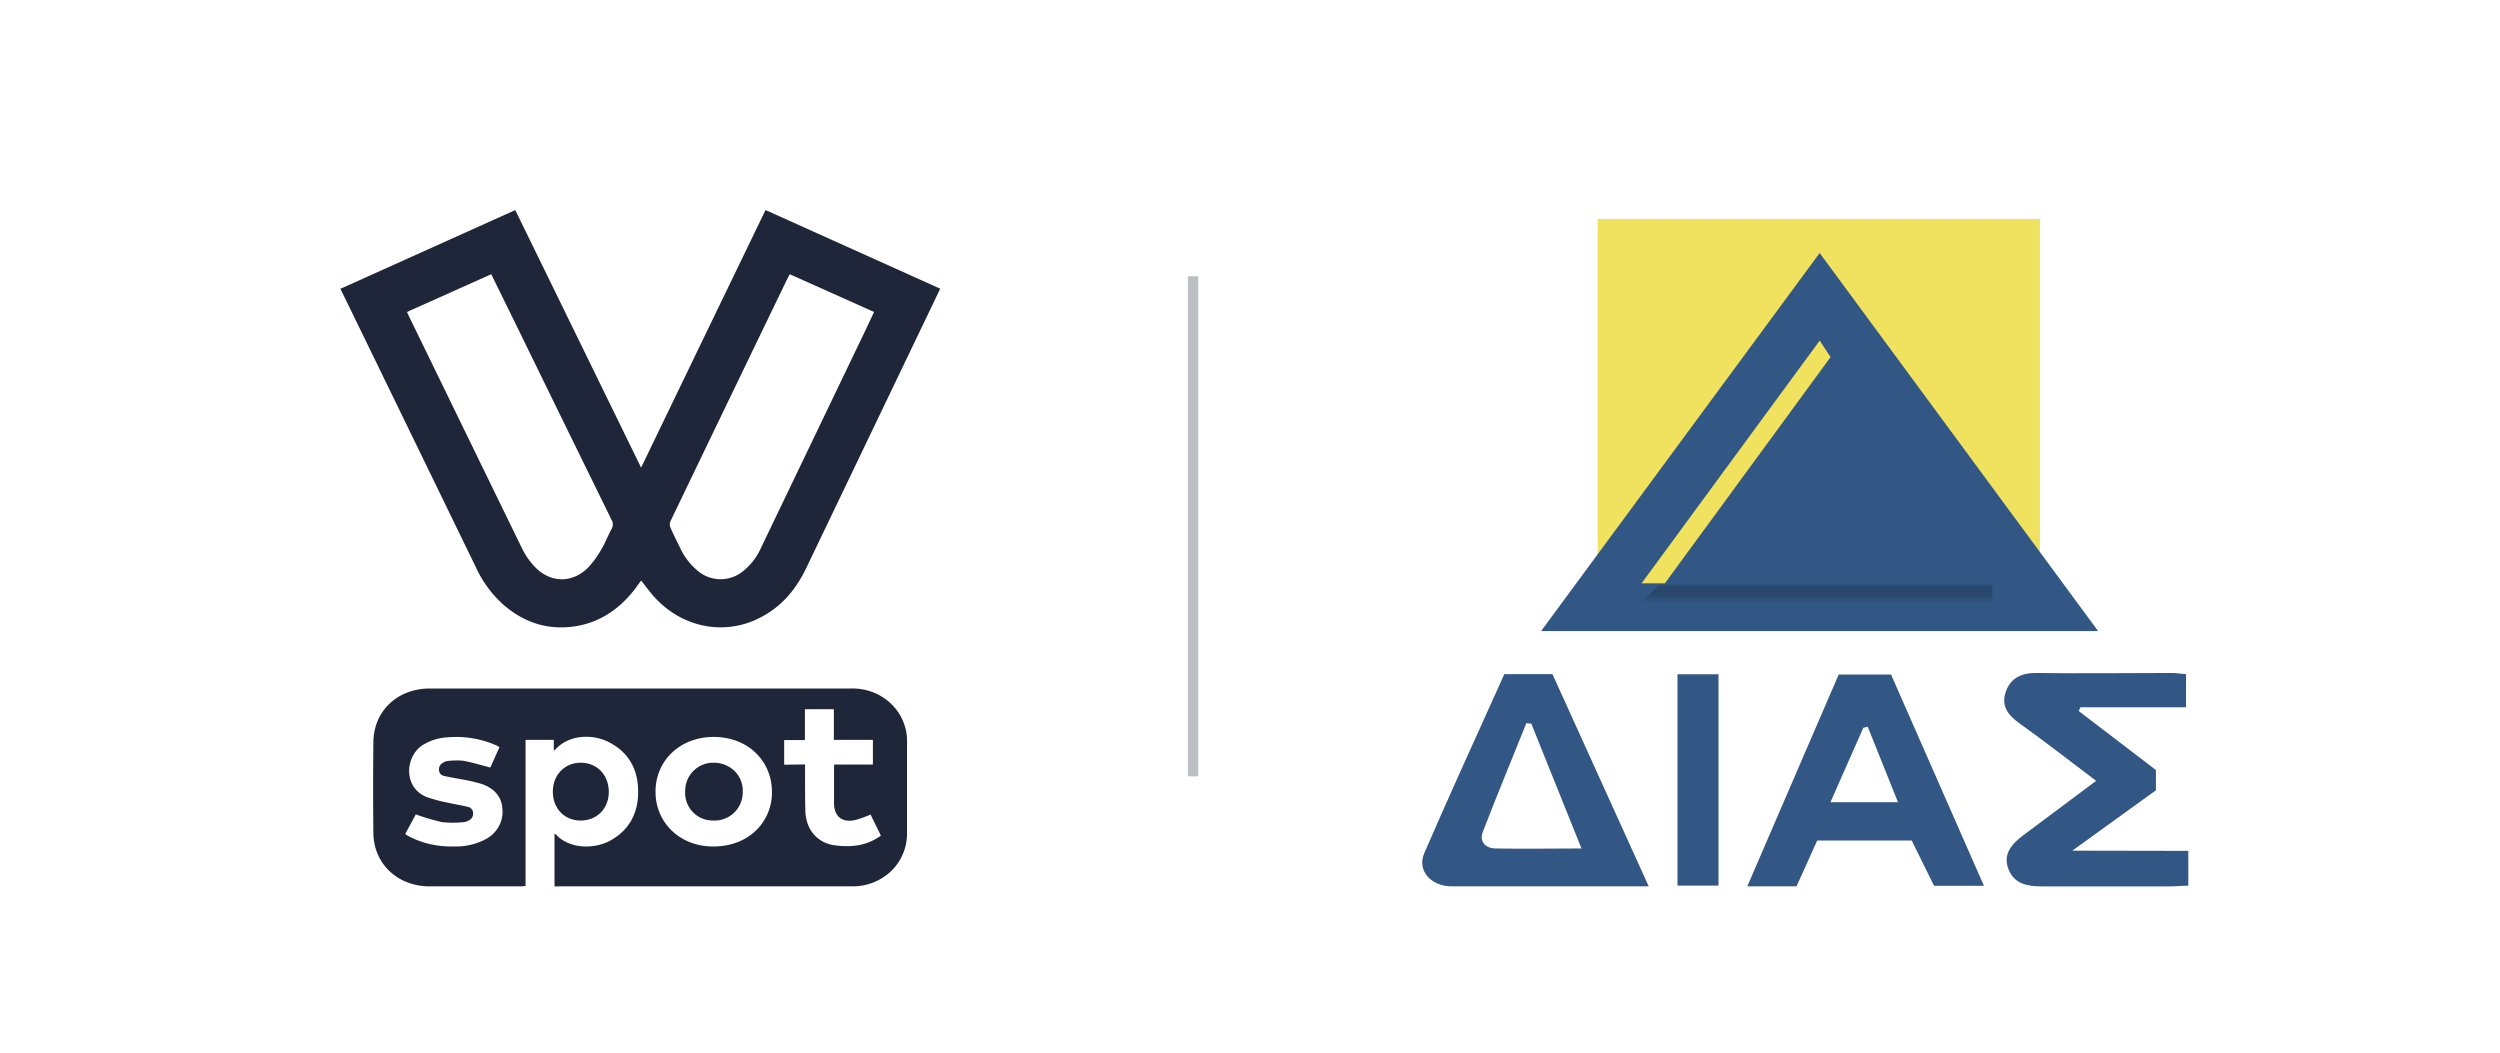 <svg width="57" height="24" fill="none" xmlns="http://www.w3.org/2000/svg"><g clip-path="url(#a)"><path d="m7.763 6.584 3.985-1.794 2.869 5.872c.948-1.965 1.89-3.914 2.837-5.873l3.982 1.793c-.123.258-.241.508-.362.757l-2.694 5.617c-.252.525-.621.947-1.18 1.188-.787.339-1.688.126-2.284-.536-.105-.116-.196-.244-.298-.372-.065.087-.127.18-.198.265-.336.407-.756.689-1.296.777-.652.101-1.206-.094-1.685-.525a2.618 2.618 0 0 1-.59-.822C9.9 10.98 8.952 9.027 8.001 7.076l-.24-.492zm1.517.53.035.077a8044.63 8044.63 0 0 0 2.588 5.314c.078.16.181.306.307.435.354.357.845.356 1.2 0 .117-.127.219-.266.302-.416.089-.147.147-.31.23-.46a.207.207 0 0 0 0-.215c-.741-1.509-1.48-3.019-2.217-4.529L11.2 6.252l-1.921.861zm8.728-.862c-.014.024-.026.042-.035.06a2548.79 2548.79 0 0 0-2.687 5.573.191.191 0 0 0 0 .144c.071.163.152.321.23.481.088.187.216.354.375.49a.806.806 0 0 0 1.045.027c.177-.14.317-.319.408-.522l2.29-4.77c.099-.204.195-.41.295-.622l-1.921-.86zM12.643 20.21v-1.2c.012.005.025.007.031.015.314.343.898.343 1.27.124.416-.243.601-.62.606-1.076.006-.514-.203-.925-.695-1.165-.363-.177-.894-.155-1.195.184a.236.236 0 0 1-.034.018v-.241h-.643v3.334c-.046 0-.08.006-.12.006h-2.07c-.723 0-1.272-.511-1.28-1.215a95.713 95.713 0 0 1 0-2.077c.009-.71.551-1.219 1.287-1.219h9.612c.298-.007.59.09.82.274.23.184.383.441.432.726.011.064.017.129.016.194v2.123a1.188 1.188 0 0 1-.362.846 1.27 1.27 0 0 1-.876.348h-6.683l-.116.001zm4.957-2.153c0-.723-.563-1.255-1.327-1.255-.764.001-1.327.534-1.327 1.248 0 .713.563 1.255 1.325 1.25.864-.005 1.34-.627 1.329-1.243zm-6.212-1.021a.684.684 0 0 0-.062-.037 2.28 2.28 0 0 0-1.155-.185c-.19.014-.372.073-.532.173-.402.253-.454.966.086 1.184.16.056.323.1.49.131.151.036.307.058.458.096a.149.149 0 0 1 .084.053.14.14 0 0 1 .03.092.164.164 0 0 1-.025.098.173.173 0 0 1-.078.067.281.281 0 0 1-.108.037 2.413 2.413 0 0 1-.497 0 5.127 5.127 0 0 1-.599-.177l-.241.448.045.03c.03.017.06.035.092.05.3.144.634.213.97.203.251.01.501-.047.723-.163a.717.717 0 0 0 .3-.288.684.684 0 0 0 .086-.4c-.016-.3-.202-.482-.483-.577a3.66 3.66 0 0 0-.41-.095c-.144-.03-.29-.05-.433-.084a.143.143 0 0 1-.084-.045.135.135 0 0 1-.035-.086.166.166 0 0 1 .018-.1.174.174 0 0 1 .073-.071.245.245 0 0 1 .096-.038 1.63 1.63 0 0 1 .364-.007c.205.037.406.1.618.155.065-.142.136-.303.209-.465zm6.967.393v.117c0 .31 0 .627.007.94.011.402.241.698.604.776.163.03.33.038.495.023.226-.018.443-.1.623-.233l-.235-.48a2.951 2.951 0 0 1-.33.12c-.312.078-.502-.071-.503-.38v-.782c0-.03 0-.06.006-.098h.88v-.563h-.89v-.7h-.66v.704h-.473v.562l.476-.006z" fill="#1F263A"/><path d="M13.24 18.708c-.37 0-.633-.271-.635-.654-.002-.383.269-.665.638-.664.37.002.633.276.637.657.005.382-.266.661-.64.661zM16.266 18.708a.63.63 0 0 1-.643-.684.638.638 0 0 1 .652-.634.676.676 0 0 1 .48.197.63.63 0 0 1 .18.471.643.643 0 0 1-.67.65z" fill="#1F263A"/><path d="M37.591 20.209h-4.49c-.482 0-.797-.367-.628-.756.591-1.366 1.213-2.72 1.826-4.083h1.097l2.195 4.839zM34.914 16.5l-.113-.012c-.331.826-.673 1.647-.992 2.478-.085.219.055.374.289.379.632.012 1.266 0 1.96 0-.394-.985-.77-1.915-1.144-2.845zM49.894 19.4v.793c-.142 0-.288.017-.433.017h-2.909c-.331 0-.62-.06-.752-.375-.144-.344.055-.583.323-.785.543-.407 1.088-.813 1.669-1.247-.604-.456-1.169-.897-1.751-1.313-.262-.188-.417-.397-.312-.709.105-.312.346-.442.702-.437 1.024.014 2.049 0 3.075 0 .107 0 .213.017.336.027v.754h-2.406l-.041.086 1.76 1.346v.461l-1.906 1.377 2.645.005zM45.234 20.197h-1.137l-.51-1.033h-2.155l-.472 1.045h-1.122c.701-1.628 1.39-3.223 2.084-4.829h1.194l2.118 4.817zm-1.96-1.907c-.248-.621-.468-1.168-.69-1.72l-.1.023-.75 1.697h1.54zM39.182 20.191h-.935v-4.818h.935v4.818z" fill="#325784"/><path d="M46.511 4.992H36.427v8.309h10.084V4.992z" fill="#F0E25E"/><path d="m41.489 5.768-6.352 8.62h12.7l-6.349-8.62zm-4.06 7.53 4.06-5.532.248.376-3.777 5.156" fill="#325784"/><path d="M45.425 13.3h-7.58l-.417.444h7.997v-.443z" fill="url(#b)" fill-opacity=".2"/><path fill="#1F263A" fill-opacity=".3" d="M27.084 6.298h.236v11.403h-.236z"/></g><defs><linearGradient id="b" x1="41.426" y1="13.301" x2="41.426" y2="13.744" gradientUnits="userSpaceOnUse"><stop stop-opacity="0"/><stop offset=".177" stop-opacity=".88"/><stop offset=".604" stop-opacity=".92"/><stop offset="1" stop-opacity="0"/></linearGradient><clipPath id="a"><path fill="#fff" d="M0 0h57v24H0z"/></clipPath></defs></svg>